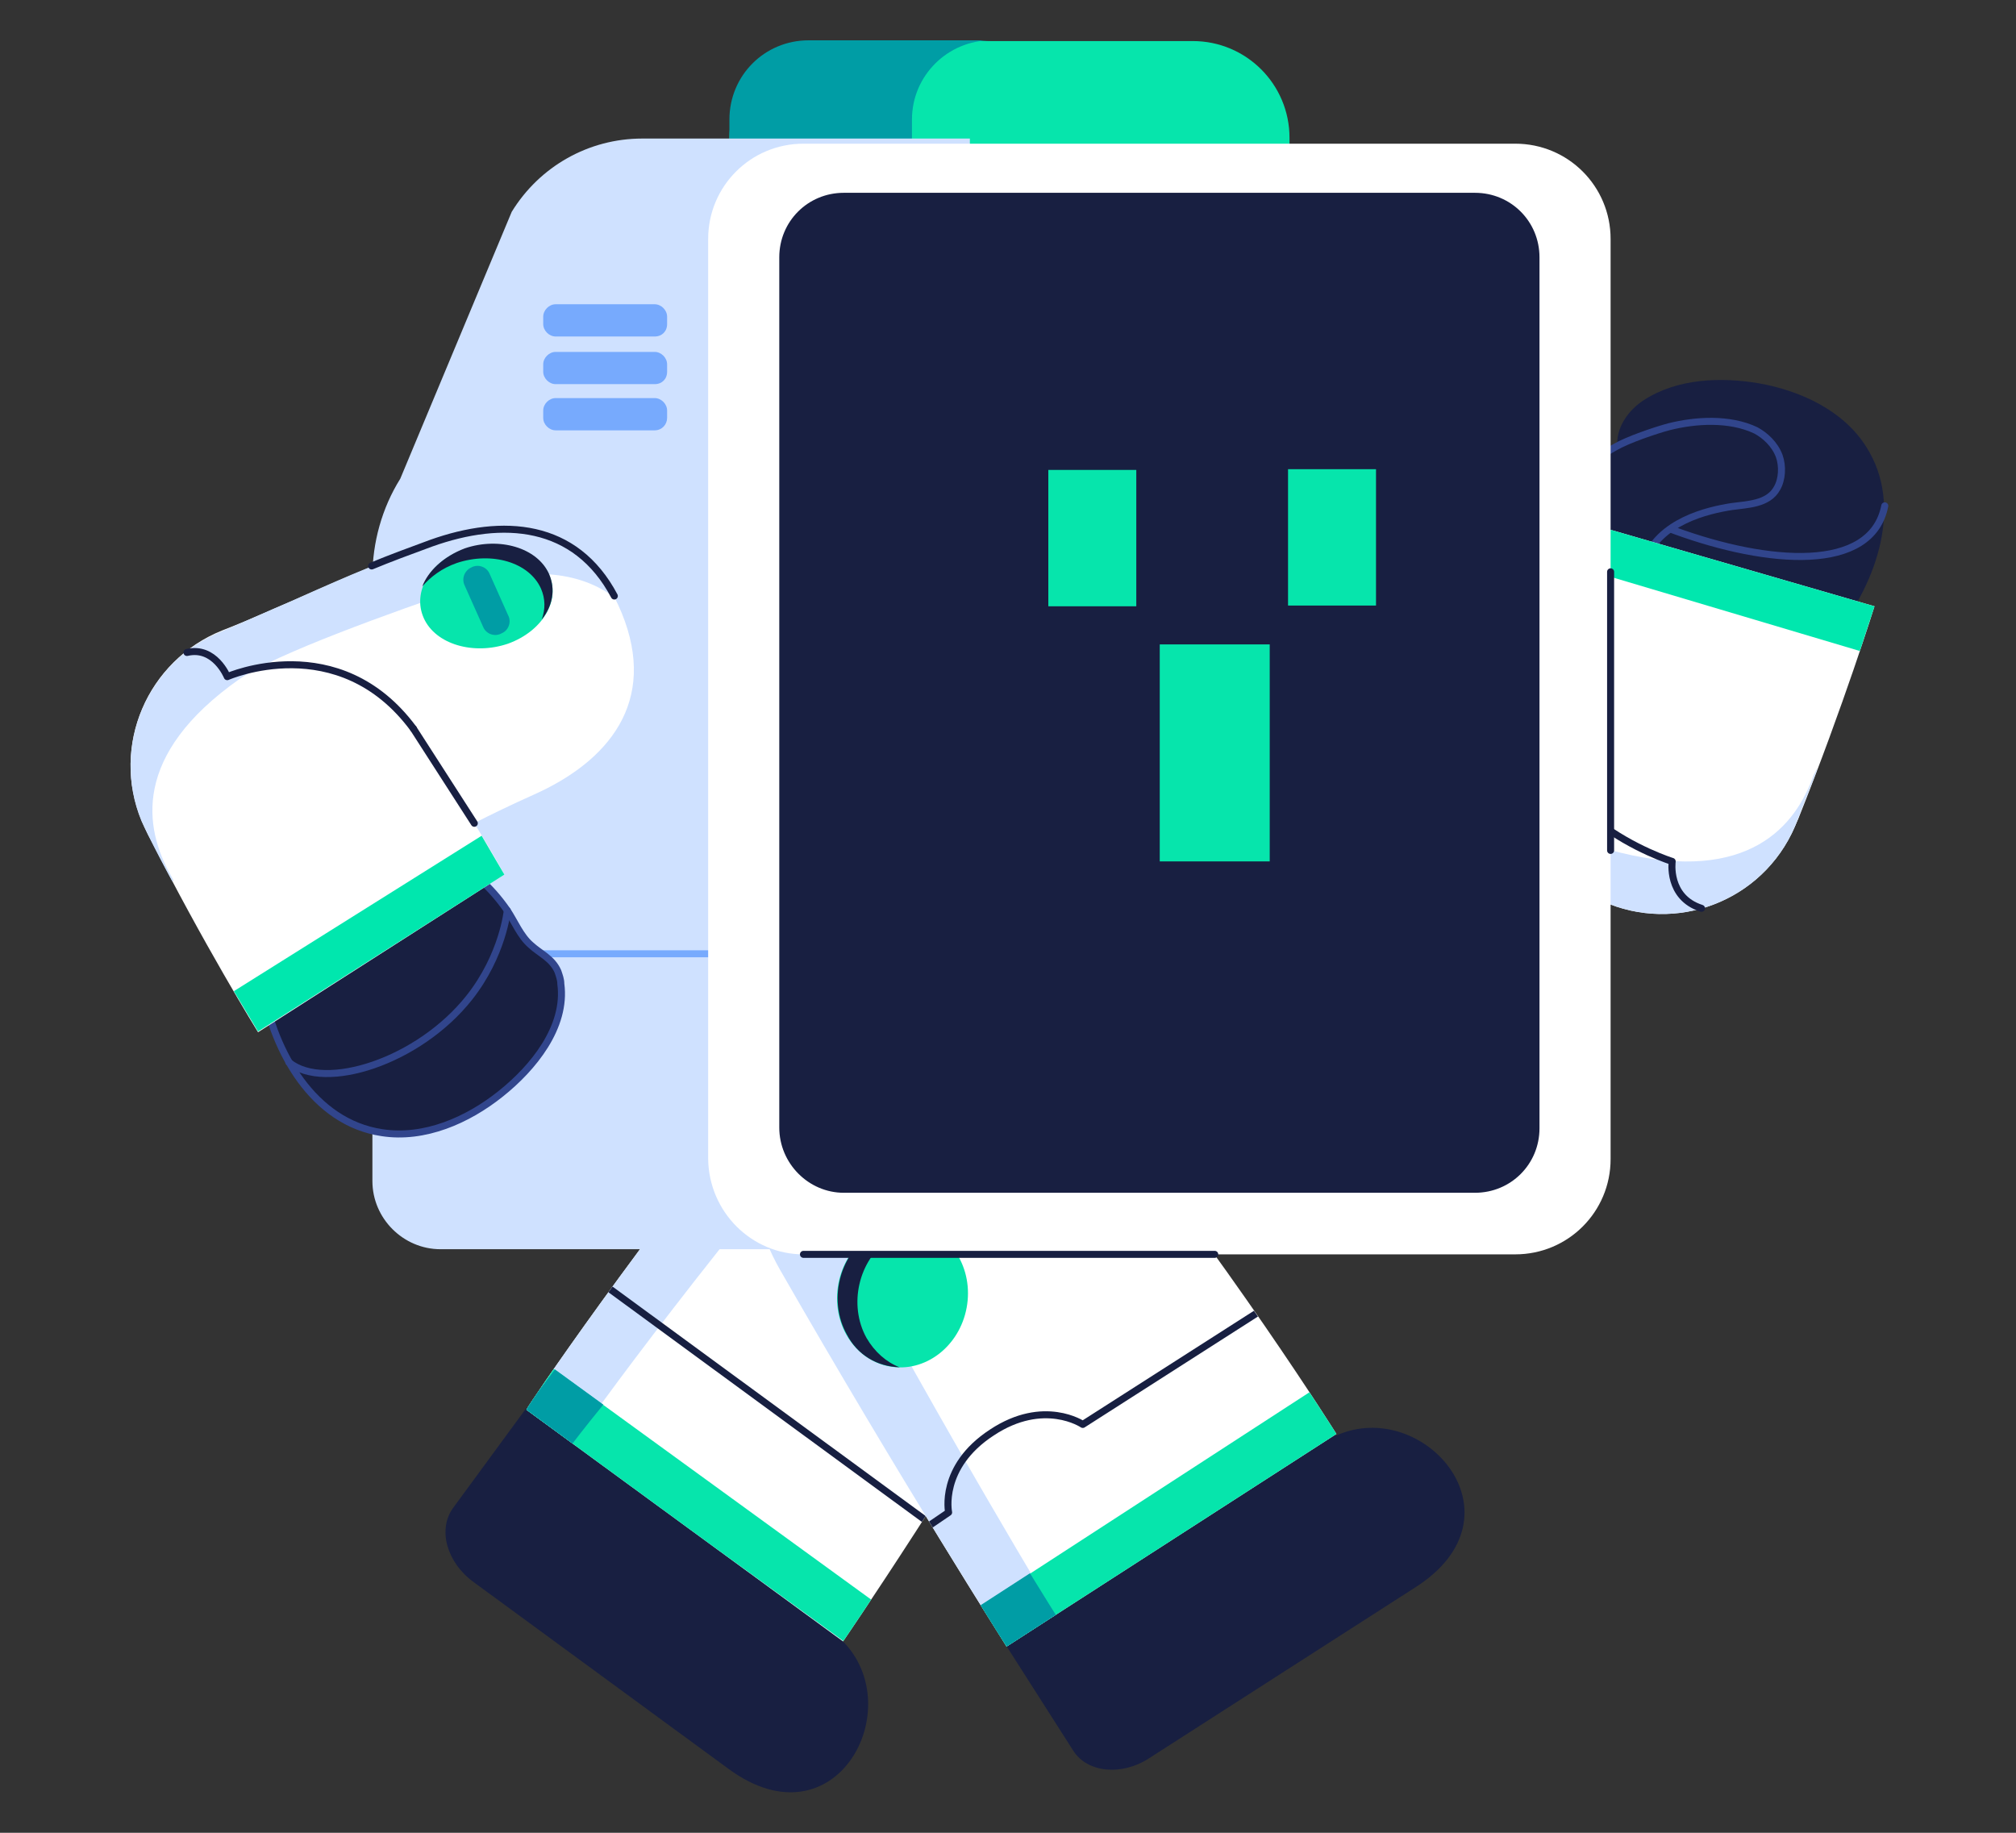 <?xml version="1.0" encoding="utf-8"?>
<!-- Generator: Adobe Illustrator 25.0.0, SVG Export Plug-In . SVG Version: 6.00 Build 0)  -->
<svg version="1.1" id="Layer_1" xmlns="http://www.w3.org/2000/svg" xmlns:xlink="http://www.w3.org/1999/xlink" x="0px" y="0px"
	 viewBox="0 0 275 250" style="enable-background:new 0 0 275 250;" xml:space="preserve">
<rect x="0" y="0" width="275" height="250" fill="#333333" stroke="none"/>
<g>
	<g>
		<g>
			<g>
				<path style="fill:#181F41;" d="M220,73.9c0-1.6,0-3.7,0.6-5.2c0.5-1.5,1.2-2.3,0.8-4c-0.3-1.4-0.8-2.7-0.8-4.2
					c0-2.4,1.6-4.6,3.6-5.9c4.6-3,10.6-3.2,15.8-2.3c5.6,1,11.5,3.7,14.6,8.7c5.1,8,1.3,18.4-3.9,25.1c-5.5,7-14.5,7.2-21.6,2.6
					C224,85.2,220,80.1,220,73.9z"/>
				
					<path style="fill:none;stroke:#31458C;stroke-width:0.957;stroke-linecap:round;stroke-linejoin:round;stroke-miterlimit:10;" d="
					M221.5,65.7c0,0,0,4.2,7,6.7c12.6,4.6,26.8,5.8,28.6-3.4"/>
				<g>
					<g>
						<path style="fill:#181F41;" d="M224.3,76.6c2-5.5,8.7-7,11.9-7.5c2.1-0.3,5-0.3,6.2-2.5c0.7-1.2,0.8-3,0.3-4.4
							c-0.6-1.6-1.9-2.8-3.2-3.5c-3.6-1.7-8.2-1.4-11.8-0.5c-1.9,0.5-5.7,1.8-7.4,2.8c-0.9,0.5-1.7,1-2.5,1.6
							c-0.3,0.2-2.4,1.6-2.3,2l0.8,8.4C216.2,72.8,219.8,77.4,224.3,76.6z"/>
					</g>
					
						<path style="fill:none;stroke:#31458C;stroke-width:0.957;stroke-linecap:round;stroke-linejoin:round;stroke-miterlimit:10;" d="
						M224.3,76.6c2-5.5,8.7-7,11.9-7.5c2.1-0.3,5-0.3,6.2-2.5c0.7-1.2,0.8-3,0.3-4.4c-0.6-1.6-1.9-2.8-3.2-3.5
						c-3.6-1.7-8.2-1.4-11.8-0.5c-1.9,0.5-5.7,1.8-7.4,2.8c-0.9,0.5-1.7,1-2.5,1.6c-0.3,0.2-2.4,1.6-2.3,2l0.8,8.4
						C216.2,72.8,219.8,77.4,224.3,76.6z"/>
				</g>
			</g>
			<path style="fill:#FFFFFF;" d="M190,108.9c-9.7-5.3-16-14-10.1-25.8c5.8-11.8,16.5-12,26.5-7.4c12.5,5.7,19.4,7.3,28.2,11.1
				c10.3,4.5,14.8,16.7,9.8,26.9l0,0c-4.9,9.9-16.9,13.8-26.7,8.8C209.1,118,202.3,115.6,190,108.9z"/>
			<path style="fill:#FFFFFF;" d="M241.1,78.1"/>
			<path style="fill:#FFFFFF;" d="M217.4,71.6c0,0-0.9,2.4-2.6,7.7l0,0v0.1c-1.1,3.6-2.5,8.4-4.2,14.6l-1.9,24
				c3.2,1.6,4.9,2.3,8.4,4c11.3,5.7,23.4,0.7,28.2-10.3c6.2-15.5,10.4-29,10.4-29L217.4,71.6z"/>
			<path style="fill:#CFE1FF;" d="M247.8,104.8c-0.1,0.3-0.2,0.6-0.4,0.9c-2.4,6.9-8.8,14.9-26.4,10.6c-5.8-1.4-20.6-9.6-29.7-14.9
				c-6.7-3.9-11.7-9.2-12.4-16l0,0c-4,10.6,2,18.5,11.1,23.5c7.8,4.3,13.4,6.8,18.6,9.2c3.2,1.6,4.9,2.3,8.4,4
				c0.2,0.1,0.5,0.2,0.7,0.4c9.8,5,21.8,1.1,26.7-8.8l0,0c0.3-0.6,0.6-1.3,0.8-1.9l0,0c0.9-2.3,1.8-4.5,2.6-6.6
				C247.8,105,247.8,104.9,247.8,104.8z"/>
			<g>
				
					<ellipse transform="matrix(0.603 -0.798 0.798 0.603 -3.03 190.934)" style="fill:#06E5AC;" cx="190.4" cy="98.5" rx="7" ry="9.1"/>
				<g>
					<path style="fill:#009DA5;" d="M191.3,101.7l2.5-5.6c0.4-1,0-2.1-0.9-2.5c-1-0.4-2.1,0-2.5,0.9l-2.5,5.6c-0.4,1,0,2.1,0.9,2.5
						C189.8,103.1,190.9,102.7,191.3,101.7z"/>
				</g>
				<path style="fill:#181F41;" d="M187.5,105c-4.4-2.5-6.6-7.4-5-10.9c0.9-2.1,2.9-3.2,5.3-3.4c-1.3,0.5-2.4,1.5-3,2.9
					c-1.6,3.6,0.6,8.5,5,10.9c1.8,1,3.8,1.5,5.5,1.4C193.1,106.8,190.2,106.5,187.5,105z"/>
			</g>
			
				<path style="fill:none;stroke:#181F41;stroke-width:0.957;stroke-linecap:round;stroke-linejoin:round;stroke-miterlimit:10;" d="
				M232.1,123.9c-4.7-1.5-4-6.4-4-6.4s-21.2-6.6-17.6-23.4"/>
			
				<line style="fill:none;stroke:#181F41;stroke-width:0.957;stroke-linecap:round;stroke-linejoin:round;stroke-miterlimit:10;" x1="214.8" y1="79.3" x2="210.6" y2="94"/>
			<path style="fill:#00E7AE;" d="M217.4,71.6l38.3,11.1l-2,6.1l-38.3-11.4C216.6,73.7,217.4,71.6,217.4,71.6z"/>
		</g>
		<g>
			<path style="fill:#06E5AC;" d="M112.7,59.3h50c7.3,0,13.2-5.9,13.2-13.2V18.8c0-7.3-5.9-13.2-13.2-13.2h-50
				c-7.3,0-13.2,5.9-13.2,13.2v27.3C99.5,53.4,105.4,59.3,112.7,59.3z"/>
			<path style="fill:#009DA5;" d="M110.3,5.5h24.9c-5.9,0-10.8,4.8-10.8,10.8v32.3c0,5.9,4.8,10.8,10.8,10.8h-24.9
				c-5.9,0-10.8-4.8-10.8-10.8V16.3C99.5,10.3,104.3,5.5,110.3,5.5z"/>
		</g>
		<g>
			<g>
				<path style="fill:#181F41;" d="M83.8,180.6l-12.1,11.6l-9.9,13.5c-2.1,2.9-0.9,7.4,2.8,10.1l34.8,25.5
					c14.6,10.7,24.7-8.3,15.5-17.5l1.8-17.7L83.8,180.6z"/>
				<g>
					<path style="fill:#FFFFFF;" d="M108,143.8c7.2-8.9,18.3-12.9,32.3-2.7s12.8,21.5,7,31.4c-16.7,28.7-32.3,51.4-32.3,51.4
						l-43.2-31.6C71.7,192.2,87,169.5,108,143.8z"/>
					<g>
						<g>
							<defs>
								<path id="SVGID_1_" d="M108,143.8c7.2-8.9,18.3-12.9,32.3-2.7s12.8,21.5,7,31.4c-17.5,29.9-32.3,51.4-32.3,51.4l-43.2-31.6
									C71.7,192.2,87,169.5,108,143.8z"/>
							</defs>
							<clipPath id="SVGID_2_">
								<use xlink:href="#SVGID_1_"  style="overflow:visible;"/>
							</clipPath>
							<path style="clip-path:url(#SVGID_2_);fill:#CFE1FF;" d="M117,147.6c-22.6,26.2-38.9,49.3-38.9,49.3l-6.4-4.7
								c0,0,15.3-22.7,36.3-48.5c6.8-8.3,16.8-12.4,29.5-4.6C129.2,137.8,122.2,141.5,117,147.6z"/>
						</g>
						<g>
							<defs>
								<path id="SVGID_3_" d="M108,143.8c7.2-8.9,18.3-12.9,32.3-2.7s12.8,21.5,7,31.4c-17.5,29.9-32.3,51.4-32.3,51.4l-43.2-31.6
									C71.7,192.2,87,169.5,108,143.8z"/>
							</defs>
							<clipPath id="SVGID_4_">
								<use xlink:href="#SVGID_3_"  style="overflow:visible;"/>
							</clipPath>
							<g style="clip-path:url(#SVGID_4_);">
								<polygon style="fill:#06E5AC;" points="150.5,241.2 146.5,246.7 45.9,173.6 49.9,168.1 								"/>
							</g>
						</g>
						<g>
							<defs>
								<path id="SVGID_5_" d="M108,143.8c7.2-8.9,18.3-12.9,32.3-2.7s12.8,21.5,7,31.4c-17.5,29.9-32.3,51.4-32.3,51.4l-43.2-31.6
									C71.7,192.2,87,169.5,108,143.8z"/>
							</defs>
							<clipPath id="SVGID_6_">
								<use xlink:href="#SVGID_5_"  style="overflow:visible;"/>
							</clipPath>
							<path style="clip-path:url(#SVGID_6_);fill:#009DA5;" d="M78.1,196.9l-6.4-4.7c0,0,1.4-2,4-5.4l6.6,4.8
								C79.6,194.9,78.1,196.9,78.1,196.9z"/>
						</g>
						<g>
							<defs>
								<path id="SVGID_7_" d="M108,143.8c7.2-8.9,18.3-12.9,32.3-2.7s12.8,21.5,7,31.4c-17.5,29.9-32.3,51.4-32.3,51.4l-43.2-31.6
									C71.7,192.2,87,169.5,108,143.8z"/>
							</defs>
							<clipPath id="SVGID_8_">
								<use xlink:href="#SVGID_7_"  style="overflow:visible;"/>
							</clipPath>
							
								<line style="clip-path:url(#SVGID_8_);fill:none;stroke:#171F41;stroke-width:0.957;stroke-linecap:round;stroke-linejoin:round;stroke-miterlimit:10;" x1="83.3" y1="175.9" x2="126.7" y2="207.7"/>
						</g>
					</g>
				</g>
			</g>
			<g>
				<path style="fill:#181F41;" d="M130.9,209.3l6.5,15.4l9,14.1c1.9,3,6.6,3.5,10.4,1l36.3-23.3c15.3-9.8,1.1-26-10.8-20.7l-15.8-8
					L130.9,209.3z"/>
				<g>
					<path style="fill:#FFFFFF;" d="M106.3,173.1c-5.7-9.9-5.5-21.7,9-31.1c14.5-9.4,24.6-4.2,31.8,4.7
						c20.8,25.8,35.2,48.9,35.2,48.9l-45,29C137.4,224.7,122.9,202,106.3,173.1z"/>
					<g>
						<g>
							<defs>
								<path id="SVGID_9_" d="M106.3,173.1c-5.7-9.9-5.5-21.7,9-31.1c14.5-9.4,24.7-4.2,31.8,4.7c21.6,27.1,35.2,48.9,35.2,48.9
									l-45,29C137.4,224.7,122.9,202,106.3,173.1z"/>
							</defs>
							<clipPath id="SVGID_10_">
								<use xlink:href="#SVGID_9_"  style="overflow:visible;"/>
							</clipPath>
							<path style="clip-path:url(#SVGID_10_);fill:#CFE1FF;" d="M113.2,166.1c16.4,30.5,30.9,54.3,30.9,54.3l-6.7,4.3
								c0,0-14.5-22.7-31-51.5c-5.3-9.3-5.5-20.2,6.3-29.2C108.3,151.2,109.4,159.1,113.2,166.1z"/>
						</g>
						<g>
							<defs>
								<path id="SVGID_11_" d="M106.3,173.1c-5.7-9.9-5.5-21.7,9-31.1c14.5-9.4,24.7-4.2,31.8,4.7c21.6,27.1,35.2,48.9,35.2,48.9
									l-45,29C137.4,224.7,122.9,202,106.3,173.1z"/>
							</defs>
							<clipPath id="SVGID_12_">
								<use xlink:href="#SVGID_11_"  style="overflow:visible;"/>
							</clipPath>
							<g style="clip-path:url(#SVGID_12_);">
								<polygon style="fill:#06E5AC;" points="211.3,168.7 215.1,174.4 110.8,242.1 107,236.4 								"/>
							</g>
						</g>
						<g>
							<defs>
								<path id="SVGID_13_" d="M106.3,173.1c-5.7-9.9-5.5-21.7,9-31.1c14.5-9.4,24.7-4.2,31.8,4.7c21.6,27.1,35.2,48.9,35.2,48.9
									l-45,29C137.4,224.7,122.9,202,106.3,173.1z"/>
							</defs>
							<clipPath id="SVGID_14_">
								<use xlink:href="#SVGID_13_"  style="overflow:visible;"/>
							</clipPath>
							<g style="clip-path:url(#SVGID_14_);">
								
									<ellipse transform="matrix(0.182 -0.983 0.983 0.182 -73.106 265.68)" style="fill:#06E5AC;" cx="123.2" cy="176.8" rx="9.8" ry="8.9"/>
								<path style="fill:#181F41;" d="M115.5,182c-2.5-4.5-1.1-10.6,3.1-13.5c2.4-1.7,5.3-2,7.8-1c-1.7-0.1-3.5,0.4-5.1,1.5
									c-4.2,2.9-5.6,9-3.1,13.5c1.1,1.9,2.7,3.3,4.5,4C119.7,186.4,117,184.9,115.5,182z"/>
							</g>
						</g>
						<g>
							<defs>
								<path id="SVGID_15_" d="M106.3,173.1c-5.7-9.9-5.5-21.7,9-31.1c14.5-9.4,24.7-4.2,31.8,4.7c21.6,27.1,35.2,48.9,35.2,48.9
									l-45,29C137.4,224.7,122.9,202,106.3,173.1z"/>
							</defs>
							<clipPath id="SVGID_16_">
								<use xlink:href="#SVGID_15_"  style="overflow:visible;"/>
							</clipPath>
							<path style="clip-path:url(#SVGID_16_);fill:#009DA5;" d="M144.1,220.4l-6.7,4.3c0,0-1.3-2-3.7-5.7l6.8-4.4
								C142.7,218.2,144.1,220.4,144.1,220.4z"/>
						</g>
						<g>
							<defs>
								<path id="SVGID_17_" d="M106.3,173.1c-5.7-9.9-5.5-21.7,9-31.1c14.5-9.4,24.7-4.2,31.8,4.7c21.6,27.1,35.2,48.9,35.2,48.9
									l-45,29C137.4,224.7,122.9,202,106.3,173.1z"/>
							</defs>
							<clipPath id="SVGID_18_">
								<use xlink:href="#SVGID_17_"  style="overflow:visible;"/>
							</clipPath>
							
								<path style="clip-path:url(#SVGID_18_);fill:none;stroke:#171F41;stroke-width:0.957;stroke-linecap:round;stroke-linejoin:round;stroke-miterlimit:10;" d="
								M100.3,226.1l29.1-19.8c0,0-1.3-6.2,5.9-10.9c7.1-4.7,12.4-1.1,12.4-1.1l29.7-19"/>
						</g>
					</g>
				</g>
			</g>
			<g>
				<path style="fill:#CFE1FF;" d="M111.6,18.9h-24c-7.3,0-14,3.8-17.8,10L54.6,65.3c-2.5,4-3.8,8.7-3.8,13.4v82.4
					c0,5.1,4.2,9.3,9.3,9.3h72.2V18.9H111.6z"/>
				
					<line style="fill:none;stroke:#77AAFD;stroke-width:0.957;stroke-linecap:round;stroke-linejoin:round;stroke-miterlimit:10;" x1="126.7" y1="130.1" x2="50.8" y2="130.1"/>
				<path style="fill:#FFFFFF;" d="M109.6,171.1h97.1c7.2,0,13-5.8,13-13V32.6c0-7.2-5.8-13-13-13h-97.1c-7.2,0-13,5.8-13,13v125.5
					C96.7,165.3,102.5,171.1,109.6,171.1z"/>
				
					<line style="fill:none;stroke:#171F41;stroke-width:0.957;stroke-linecap:round;stroke-linejoin:round;stroke-miterlimit:10;" x1="109.6" y1="171.1" x2="165.7" y2="171.1"/>
				
					<line style="fill:none;stroke:#181F41;stroke-width:0.957;stroke-linecap:round;stroke-linejoin:round;stroke-miterlimit:10;" x1="219.7" y1="78" x2="219.7" y2="116"/>
				<path style="fill:#181F41;" d="M115.1,162.7h86.1c4.9,0,8.8-3.9,8.8-8.8V35.1c0-4.9-3.9-8.8-8.8-8.8h-86.1
					c-4.9,0-8.8,3.9-8.8,8.8v118.7C106.3,158.7,110.3,162.7,115.1,162.7z"/>
				<g>
					<rect x="158.2" y="87.9" style="fill:#06E5AC;" width="15" height="29.6"/>
					<g>
						<rect x="143" y="64.1" style="fill:#06E5AC;" width="12" height="18.6"/>
					</g>
					<rect x="175.7" y="64" style="fill:#06E5AC;" width="12" height="18.6"/>
				</g>
			</g>
			<g>
				<path style="fill:#77AAFD;" d="M89.3,45.9H75.8c-0.9,0-1.7-0.8-1.7-1.7v-1c0-0.9,0.8-1.7,1.7-1.7h13.5c0.9,0,1.7,0.8,1.7,1.7v1
					C91,45.2,90.3,45.9,89.3,45.9z"/>
				<path style="fill:#77AAFD;" d="M89.3,52.4H75.8c-0.9,0-1.7-0.8-1.7-1.7v-1c0-0.9,0.8-1.7,1.7-1.7h13.5c0.9,0,1.7,0.8,1.7,1.7v1
					C91,51.7,90.3,52.4,89.3,52.4z"/>
				<path style="fill:#77AAFD;" d="M89.3,58.7H75.8c-0.9,0-1.7-0.8-1.7-1.7v-1c0-0.9,0.8-1.7,1.7-1.7h13.5c0.9,0,1.7,0.8,1.7,1.7v1
					C91,57.9,90.3,58.7,89.3,58.7z"/>
			</g>
			<g>
				<g>
					<path style="fill:#181F41;" d="M65.3,119.8c1.5,1.3,2.8,2.8,3.9,4.4c1,1.5,1.8,3.5,3.2,4.7c1.3,1.2,2.9,1.8,3.7,3.6
						c0.2,0.6,0.4,1.1,0.4,1.7c0.8,5.9-3.8,11.5-8.2,15c-4.5,3.6-10.4,6.2-16.2,5.3c-9.4-1.4-14.7-11.1-16.2-19.5
						c-1.6-8.7,4.2-15.7,12.3-18C54.2,115.3,60.6,115.7,65.3,119.8z"/>
					
						<path style="fill:none;stroke:#31458C;stroke-width:0.957;stroke-linecap:round;stroke-linejoin:round;stroke-miterlimit:10;" d="
						M65.3,119.8c1.5,1.3,2.8,2.8,3.9,4.4c1,1.5,1.8,3.5,3.2,4.7c1.3,1.2,2.9,1.8,3.7,3.6c0.2,0.6,0.4,1.1,0.4,1.7
						c0.8,5.9-3.8,11.5-8.2,15c-4.5,3.6-10.4,6.2-16.2,5.3c-9.4-1.4-14.7-11.1-16.2-19.5c-1.6-8.7,4.2-15.7,12.3-18
						C54.2,115.3,60.6,115.7,65.3,119.8z"/>
					
						<path style="fill:none;stroke:#31458C;stroke-width:0.957;stroke-linecap:round;stroke-linejoin:round;stroke-miterlimit:10;" d="
						M69.2,124.2c0,0-0.6,6.1-5.2,11.9c-6.9,8.7-19.7,12.8-24.6,8.8"/>
				</g>
				<path style="fill:#FFFFFF;" d="M58.8,74.2c10.4-3.8,21-2.8,26,9.4s-1.9,20.3-12,24.8c-12.5,5.6-18.3,9.8-26.9,13.9
					c-10.2,4.8-22.4,0.1-26.6-10.4l0,0c-4.2-10.2,0.8-21.8,11-25.9C39.3,82.5,45.6,79,58.8,74.2z"/>
				<path style="fill:#FFFFFF;" d="M48.2,132.9"/>
				<path style="fill:#FFFFFF;" d="M68.8,119.3c0,0-1.2-2.3-4.1-7l0,0l-0.1-0.1c-1.9-3.2-4.6-7.4-8.2-12.8L39.6,82.1
					c-3.3,1.4-5,2.2-8.5,3.7c-11.7,4.8-16,17.1-10.9,28c7.5,14.9,15,27,15,27L68.8,119.3z"/>
				<path style="fill:#CFE1FF;" d="M23.7,120.2c-0.1-0.3-0.3-0.6-0.4-0.8c-3.6-6.4-5.4-16.4,9.4-26.8c4.9-3.4,20.8-9.1,30.8-12.5
					c7.3-2.5,14.7-2.7,20.2,1.3l0,0c-5.3-10-15.2-10.7-25-7.2c-8.4,3-14,5.6-19.2,7.9c-3.3,1.4-5,2.2-8.5,3.7
					c-0.2,0.1-0.5,0.2-0.7,0.3c-10.2,4-15.2,15.7-11,25.9l0,0c0.3,0.6,0.6,1.3,0.9,1.9l0,0c1.1,2.2,2.2,4.3,3.3,6.3
					C23.5,120.1,23.6,120.2,23.7,120.2z"/>
				
					<path style="fill:none;stroke:#181F41;stroke-width:0.957;stroke-linecap:round;stroke-linejoin:round;stroke-miterlimit:10;" d="
					M83.8,81.3c-5.3-10-15.2-10.7-25-7.2c-3,1.1-5.7,2.1-8.1,3.1"/>
				<g>
					<path style="fill:#06E5AC;" d="M69.3,87.8c-4.7,1.6-9.9,0.1-11.5-3.5s0.9-7.8,5.6-9.4s9.9-0.1,11.5,3.5
						C76.5,81.9,74,86.1,69.3,87.8z"/>
					<g>
						<path style="fill:#009DA5;" d="M63.4,79.9l2.5,5.6c0.4,1,1.6,1.4,2.5,0.9c1-0.4,1.4-1.6,0.9-2.5l-2.5-5.6
							c-0.4-1-1.6-1.4-2.5-0.9C63.4,77.8,62.9,78.9,63.4,79.9z"/>
					</g>
					<path style="fill:#181F41;" d="M63.4,74.8c4.7-1.6,9.9-0.1,11.5,3.5c0.9,2.1,0.5,4.3-1,6.2c0.5-1.4,0.5-2.8-0.1-4.2
						c-1.6-3.6-6.7-5.1-11.5-3.5c-2,0.7-3.6,1.9-4.7,3.2C58.4,77.9,60.5,75.9,63.4,74.8z"/>
				</g>
				
					<path style="fill:none;stroke:#181F41;stroke-width:0.957;stroke-linecap:round;stroke-linejoin:round;stroke-miterlimit:10;" d="
					M25.5,89c3.8-0.9,5.5,3.3,5.5,3.3s15.2-6.7,25.4,7.1"/>
				
					<line style="fill:none;stroke:#181F41;stroke-width:0.957;stroke-linecap:round;stroke-linejoin:round;stroke-miterlimit:10;" x1="64.7" y1="112.3" x2="56.4" y2="99.4"/>
				<path style="fill:#00E7AE;" d="M68.8,119.3l-33.6,21.4l-3.3-5.5L65.7,114C67.7,117.4,68.8,119.3,68.8,119.3z"/>
			</g>
		</g>
	</g>
</g>
</svg>
